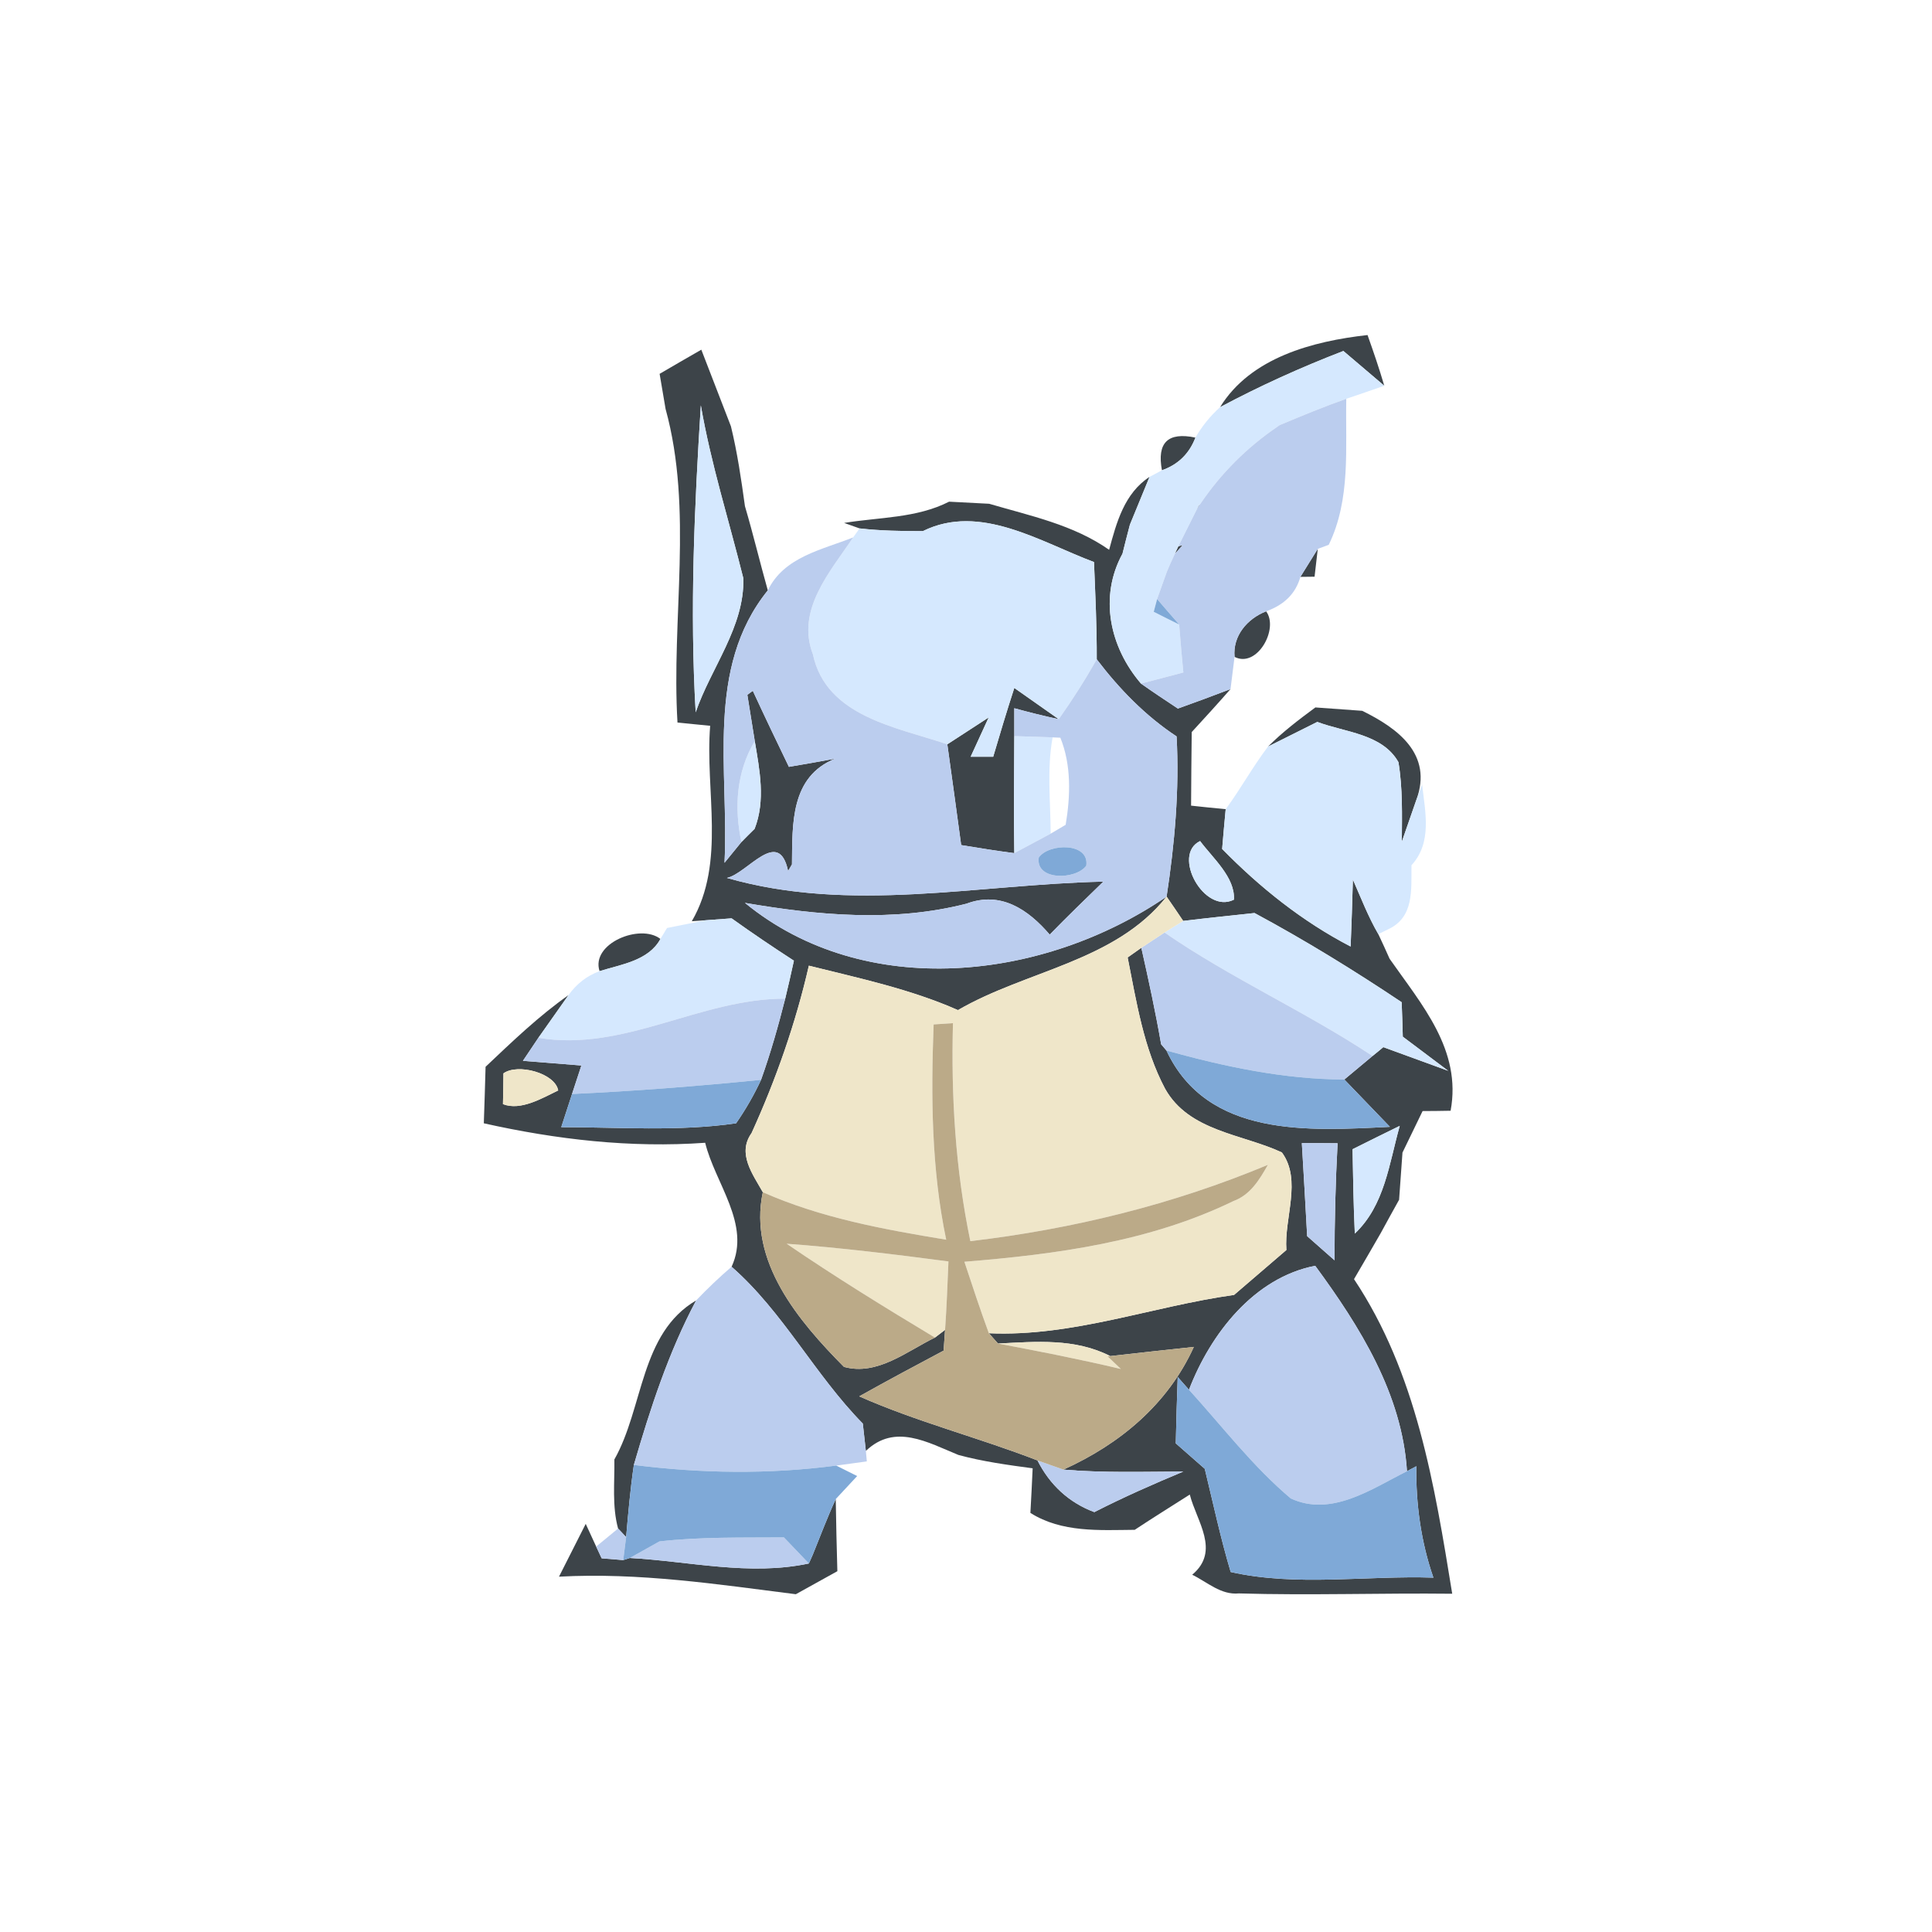 <?xml version="1.0" encoding="UTF-8" ?>
<!DOCTYPE svg PUBLIC "-//W3C//DTD SVG 1.1//EN" "http://www.w3.org/Graphics/SVG/1.1/DTD/svg11.dtd">
<svg width="120pt" height="120pt" viewBox="0 0 120 120" version="1.1" xmlns="http://www.w3.org/2000/svg">
<g id="#3d4449ff">
<path fill="#3d4449" opacity="1.00" d=" M 75.78 25.29 C 77.68 22.20 81.55 21.19 84.94 20.81 C 85.31 21.85 85.67 22.90 85.98 23.96 C 85.34 23.42 84.07 22.34 83.44 21.80 C 80.82 22.81 78.25 23.97 75.78 25.29 Z" />
<path fill="#3d4449" opacity="1.00" d=" M 40.97 23.22 C 41.83 22.71 42.70 22.22 43.56 21.72 C 44.17 23.31 44.79 24.90 45.40 26.48 C 45.80 28.12 46.04 29.78 46.27 31.44 C 46.78 33.17 47.20 34.93 47.69 36.67 C 43.78 41.51 45.29 47.89 45.00 53.59 C 45.26 53.27 45.79 52.62 46.05 52.30 C 46.26 52.09 46.66 51.68 46.87 51.48 C 47.56 49.72 47.18 47.82 46.88 46.03 C 46.76 45.31 46.53 43.87 46.42 43.16 C 46.50 43.09 46.67 42.97 46.76 42.91 C 47.49 44.49 48.24 46.06 49.00 47.63 C 49.96 47.47 50.92 47.30 51.88 47.12 C 49.08 48.24 49.22 51.19 49.19 53.69 L 48.95 54.10 C 48.37 51.34 46.42 54.26 45.15 54.53 C 52.86 56.74 60.71 54.93 68.53 54.76 C 67.41 55.85 66.29 56.93 65.20 58.05 C 63.86 56.49 62.16 55.33 60.03 56.13 C 55.49 57.29 50.83 56.86 46.27 56.08 C 53.75 62.20 64.85 60.90 72.46 55.69 C 69.26 59.73 63.75 60.27 59.50 62.74 C 56.54 61.43 53.36 60.76 50.24 59.98 C 49.42 63.56 48.20 67.04 46.68 70.38 C 45.77 71.65 46.76 72.94 47.38 74.05 C 46.47 78.36 49.60 82.05 52.42 84.90 C 54.49 85.47 56.32 83.93 58.07 83.08 L 58.70 82.60 C 58.68 82.92 58.63 83.57 58.61 83.89 C 56.86 84.82 55.10 85.76 53.37 86.73 C 56.96 88.32 60.78 89.29 64.44 90.71 C 65.20 92.22 66.39 93.33 67.97 93.92 C 69.77 93.00 71.63 92.18 73.50 91.40 C 71.01 91.41 68.52 91.49 66.05 91.28 C 69.55 89.70 72.53 87.23 74.15 83.66 C 72.41 83.84 70.68 84.04 68.96 84.23 C 66.77 83.11 64.35 83.33 61.99 83.45 C 61.85 83.29 61.56 82.97 61.42 82.81 C 66.64 83.04 71.56 81.14 76.65 80.43 C 77.74 79.50 78.82 78.57 79.90 77.64 C 79.75 75.66 80.88 73.30 79.62 71.58 C 77.16 70.43 73.86 70.28 72.37 67.63 C 71.03 65.11 70.59 62.23 70.04 59.47 L 70.89 58.87 C 71.34 60.86 71.77 62.85 72.12 64.86 L 72.45 65.25 C 74.99 70.68 81.29 70.24 86.33 69.99 C 85.39 69.01 84.45 68.03 83.50 67.05 C 83.94 66.68 84.81 65.96 85.25 65.59 C 85.42 65.46 85.75 65.18 85.92 65.04 C 86.92 65.40 88.94 66.14 89.95 66.51 C 89.25 65.98 87.84 64.92 87.13 64.39 C 87.12 63.86 87.08 62.79 87.06 62.25 C 84.10 60.27 81.06 58.40 77.92 56.71 C 76.44 56.87 74.97 57.02 73.49 57.20 C 73.24 56.82 72.72 56.07 72.46 55.69 C 72.96 52.40 73.26 49.07 73.08 45.74 C 71.14 44.46 69.52 42.79 68.12 40.95 C 68.13 38.93 68.03 36.92 67.95 34.91 C 64.63 33.67 60.87 31.23 57.32 32.99 C 56.01 32.99 54.69 32.97 53.39 32.82 L 52.43 32.48 C 54.62 32.12 56.93 32.19 58.95 31.16 C 59.57 31.19 60.82 31.26 61.44 31.29 C 63.99 32.04 66.67 32.59 68.89 34.15 C 69.35 32.45 69.83 30.65 71.40 29.62 C 71.10 30.36 70.48 31.85 70.18 32.59 C 70.06 33.04 69.83 33.94 69.72 34.39 C 68.25 37.08 68.93 40.20 70.87 42.46 C 71.62 42.99 72.39 43.50 73.16 44.01 C 74.25 43.62 75.34 43.22 76.43 42.80 C 75.64 43.70 74.83 44.59 74.02 45.47 C 74.00 46.99 73.99 48.52 73.98 50.04 C 74.52 50.10 75.59 50.21 76.13 50.26 C 76.07 50.88 75.96 52.11 75.91 52.73 C 78.26 55.13 80.90 57.24 83.89 58.79 C 83.95 57.40 83.99 56.02 84.03 54.63 C 84.53 55.76 84.98 56.94 85.61 58.02 C 85.79 58.40 86.14 59.16 86.31 59.55 C 88.31 62.41 90.80 65.22 90.10 68.99 C 89.67 69.00 88.79 69.01 88.36 69.01 C 88.05 69.65 87.42 70.94 87.11 71.59 C 87.04 72.57 86.97 73.54 86.90 74.52 C 86.61 75.04 86.04 76.07 85.76 76.59 C 85.21 77.54 84.66 78.50 84.10 79.45 C 87.98 85.27 89.10 92.22 90.20 98.99 C 85.78 98.94 81.36 99.10 76.95 98.97 C 75.83 99.08 74.98 98.26 74.05 97.81 C 75.82 96.33 74.32 94.49 73.90 92.83 C 72.76 93.56 71.61 94.27 70.48 95.02 C 68.28 95.04 65.95 95.20 64.00 93.97 C 64.04 93.28 64.11 91.89 64.14 91.20 C 62.59 90.99 61.04 90.78 59.53 90.37 C 57.62 89.59 55.58 88.39 53.78 90.12 C 53.73 89.70 53.64 88.84 53.59 88.42 C 50.61 85.39 48.64 81.48 45.44 78.68 C 46.66 76.05 44.41 73.49 43.80 70.98 C 39.16 71.31 34.57 70.78 30.05 69.77 C 30.09 68.60 30.13 67.43 30.16 66.26 C 31.81 64.70 33.45 63.12 35.31 61.81 C 34.84 62.47 33.91 63.80 33.44 64.46 C 33.20 64.82 32.72 65.53 32.48 65.89 C 33.39 65.96 35.20 66.11 36.11 66.18 C 35.97 66.62 35.68 67.50 35.53 67.95 C 35.36 68.46 35.03 69.49 34.86 70.01 C 38.47 70.01 42.12 70.29 45.72 69.77 C 46.31 68.92 46.83 68.02 47.27 67.07 C 47.86 65.42 48.34 63.73 48.77 62.03 C 48.96 61.24 49.14 60.46 49.31 59.67 C 48.00 58.82 46.71 57.95 45.44 57.04 C 45.04 57.07 44.23 57.13 43.82 57.16 L 42.97 57.22 C 45.10 53.55 43.78 49.11 44.11 45.08 C 43.60 45.03 42.58 44.93 42.08 44.88 C 41.69 38.42 43.07 31.68 41.34 25.40 C 41.25 24.85 41.06 23.76 40.97 23.22 M 43.53 25.18 C 43.13 31.52 42.84 37.89 43.21 44.24 C 44.16 41.47 46.25 38.94 46.17 35.92 C 45.28 32.34 44.16 28.82 43.53 25.18 M 76.64 55.88 C 76.73 54.50 75.32 53.29 74.54 52.24 C 72.76 53.09 74.79 56.81 76.64 55.88 M 31.27 66.67 C 31.27 67.15 31.25 68.10 31.24 68.58 C 32.34 69.01 33.67 68.21 34.67 67.73 C 34.48 66.65 32.15 66.03 31.27 66.67 M 86.00 67.00 C 86.64 67.61 86.64 67.61 86.00 67.00 C 85.38 66.38 85.38 66.38 86.00 67.00 M 88.27 67.25 C 88.88 67.85 88.88 67.85 88.27 67.25 M 80.86 71.00 C 80.97 72.92 81.09 74.85 81.19 76.78 C 81.61 77.16 82.47 77.90 82.89 78.28 C 82.89 75.85 82.95 73.43 83.08 71.01 C 82.53 71.00 81.41 71.00 80.86 71.00 M 84.01 71.38 C 84.04 73.12 84.07 74.87 84.15 76.62 C 86.01 74.86 86.28 72.27 86.94 69.93 C 86.21 70.29 84.74 71.01 84.01 71.38 M 73.85 86.32 L 73.15 85.53 C 73.10 86.90 73.06 88.27 73.03 89.65 C 73.48 90.04 74.38 90.83 74.83 91.23 C 75.35 93.37 75.81 95.53 76.44 97.64 C 80.53 98.56 84.85 97.85 89.03 97.99 C 88.26 95.76 87.94 93.43 87.97 91.07 L 87.39 91.38 C 87.09 86.59 84.46 82.39 81.69 78.62 C 77.88 79.36 75.18 82.86 73.85 86.32 Z" />
<path fill="#3d4449" opacity="1.00" d=" M 79.44 26.43 L 79.59 26.36 L 79.46 26.42 L 79.32 26.52 L 79.44 26.43 Z" />
<path fill="#3d4449" opacity="1.00" d=" M 72.17 29.21 C 71.85 27.49 72.54 26.82 74.25 27.18 C 73.87 28.18 73.17 28.86 72.17 29.21 Z" />
<path fill="#3d4449" opacity="1.00" d=" M 74.44 31.44 L 74.56 31.29 L 74.44 31.48 L 74.34 31.63 L 74.44 31.44 Z" />
<path fill="#3d4449" opacity="1.00" d=" M 73.19 33.93 L 73.46 33.86 C 73.34 33.99 73.09 34.27 72.97 34.40 L 73.19 33.93 Z" />
<path fill="#3d4449" opacity="1.00" d=" M 80.77 35.83 C 81.04 35.39 81.58 34.52 81.85 34.09 C 81.80 34.52 81.70 35.39 81.65 35.82 L 80.77 35.83 Z" />
<path fill="#3d4449" opacity="1.00" d=" M 72.47 35.53 C 72.52 35.42 72.61 35.20 72.66 35.08 C 72.61 35.20 72.52 35.42 72.47 35.53 Z" />
<path fill="#3d4449" opacity="1.00" d=" M 76.68 40.80 C 76.56 39.49 77.47 38.43 78.64 37.97 C 79.45 39.05 78.08 41.52 76.68 40.80 Z" />
<path fill="#3d4449" opacity="1.00" d=" M 61.69 47.00 C 62.11 45.57 62.54 44.15 63.00 42.73 C 63.69 43.21 65.07 44.18 65.76 44.67 C 64.83 44.47 63.91 44.24 63.00 43.99 C 63.00 44.42 63.00 45.29 63.00 45.72 C 62.99 48.15 62.96 50.57 63.00 52.99 C 61.90 52.85 60.80 52.67 59.70 52.49 C 59.42 50.40 59.13 48.32 58.84 46.23 C 59.48 45.81 60.77 44.98 61.41 44.56 C 61.13 45.17 60.57 46.39 60.29 47.00 L 61.69 47.00 Z" />
<path fill="#3d4449" opacity="1.00" d=" M 78.76 46.37 C 79.66 45.47 80.67 44.70 81.70 43.94 C 82.42 43.99 83.88 44.10 84.61 44.15 C 86.81 45.23 89.02 46.84 87.97 49.69 C 87.75 50.34 87.29 51.63 87.07 52.28 C 87.08 50.63 87.13 48.97 86.86 47.34 C 85.86 45.57 83.54 45.49 81.82 44.84 C 81.06 45.22 79.53 45.99 78.76 46.37 Z" />
<path fill="#3d4449" opacity="1.00" d=" M 55.18 54.24 C 55.77 54.75 55.77 54.75 55.18 54.24 Z" />
<path fill="#3d4449" opacity="1.00" d=" M 37.24 60.32 C 36.68 58.60 39.77 57.34 41.02 58.32 C 40.28 59.68 38.57 59.90 37.24 60.32 Z" />
<path fill="#3d4449" opacity="1.00" d=" M 38.16 90.65 C 39.98 87.43 39.75 82.82 43.24 80.77 C 41.52 84.00 40.39 87.49 39.37 90.99 C 39.15 92.48 39.02 93.97 38.89 95.47 L 38.39 94.94 C 38.01 93.54 38.18 92.08 38.16 90.65 Z" />
<path fill="#3d4449" opacity="1.00" d=" M 50.48 96.57 C 50.95 95.41 51.39 94.24 51.91 93.11 C 51.93 94.61 51.97 96.10 52.01 97.59 C 51.36 97.95 50.07 98.67 49.43 99.02 C 44.54 98.40 39.68 97.66 34.72 97.93 C 35.14 97.11 35.97 95.47 36.38 94.65 L 37.03 96.06 L 37.37 96.79 C 37.71 96.82 38.38 96.87 38.71 96.90 L 39.12 96.77 C 42.81 96.97 46.55 97.90 50.24 97.11 L 50.48 96.57 Z" />
</g>
<g id="#d5e8feff">
<path fill="#d5e8fe" opacity="1.00" d=" M 75.78 25.29 C 78.25 23.97 80.82 22.81 83.44 21.80 C 84.07 22.34 85.34 23.42 85.98 23.96 C 85.39 24.17 84.21 24.57 83.62 24.77 C 82.26 25.25 80.92 25.80 79.59 26.36 L 79.44 26.43 L 79.32 26.52 C 77.44 27.80 75.83 29.41 74.56 31.29 L 74.44 31.44 L 74.34 31.63 C 74.05 32.21 73.47 33.36 73.19 33.93 L 72.97 34.40 L 72.66 35.08 C 72.61 35.20 72.52 35.42 72.47 35.53 C 72.32 35.95 72.02 36.79 71.87 37.21 L 71.66 38.00 C 72.06 38.20 72.84 38.60 73.24 38.79 C 73.32 39.78 73.40 40.78 73.50 41.77 C 72.84 41.94 71.52 42.29 70.87 42.46 C 68.93 40.20 68.25 37.08 69.72 34.39 C 69.83 33.94 70.06 33.04 70.18 32.59 C 70.48 31.85 71.10 30.36 71.40 29.62 C 71.60 29.51 71.98 29.31 72.17 29.21 C 73.17 28.86 73.87 28.18 74.25 27.18 C 74.66 26.47 75.17 25.84 75.78 25.29 Z" />
<path fill="#d5e8fe" opacity="1.00" d=" M 43.53 25.18 C 44.16 28.82 45.28 32.34 46.17 35.92 C 46.25 38.94 44.16 41.47 43.21 44.24 C 42.84 37.89 43.13 31.52 43.53 25.18 Z" />
<path fill="#d5e8fe" opacity="1.00" d=" M 57.32 32.99 C 60.87 31.23 64.63 33.67 67.95 34.91 C 68.03 36.92 68.13 38.93 68.12 40.95 C 67.40 42.23 66.61 43.47 65.76 44.67 C 65.07 44.18 63.69 43.21 63.00 42.73 C 62.54 44.15 62.11 45.57 61.69 47.00 L 60.29 47.00 C 60.57 46.39 61.13 45.17 61.41 44.56 C 60.77 44.98 59.48 45.81 58.84 46.23 C 55.69 45.16 51.32 44.52 50.49 40.64 C 49.43 37.87 51.57 35.51 52.99 33.38 L 53.39 32.82 C 54.69 32.97 56.01 32.99 57.32 32.99 Z" />
<path fill="#d5e8fe" opacity="1.00" d=" M 81.82 44.84 C 83.54 45.49 85.86 45.57 86.86 47.34 C 87.13 48.97 87.08 50.63 87.07 52.28 C 87.29 51.63 87.75 50.34 87.97 49.69 L 88.33 48.73 C 88.52 50.42 88.97 52.33 87.67 53.74 C 87.65 55.27 87.85 56.98 86.20 57.73 L 85.61 58.02 C 84.98 56.94 84.53 55.76 84.03 54.63 C 83.99 56.02 83.95 57.40 83.89 58.79 C 80.90 57.24 78.26 55.13 75.91 52.73 C 75.96 52.11 76.07 50.88 76.13 50.26 C 77.06 49.00 77.81 47.62 78.76 46.37 C 79.53 45.99 81.06 45.22 81.82 44.84 M 85.25 52.31 C 85.77 52.80 85.77 52.80 85.25 52.31 Z" />
<path fill="#d5e8fe" opacity="1.00" d=" M 46.05 52.30 C 45.59 50.16 45.74 47.93 46.88 46.03 C 47.18 47.82 47.56 49.72 46.87 51.48 C 46.66 51.68 46.26 52.09 46.05 52.30 Z" />
<path fill="#d5e8fe" opacity="1.00" d=" M 63.00 45.72 C 63.60 45.74 64.79 45.78 65.38 45.80 C 65.02 47.77 65.25 49.79 65.26 51.78 C 64.70 52.08 63.57 52.69 63.00 52.99 C 62.96 50.57 62.99 48.15 63.00 45.72 Z" />
<path fill="#d5e8fe" opacity="1.00" d=" M 76.64 55.88 C 74.79 56.81 72.76 53.09 74.54 52.24 C 75.32 53.29 76.73 54.50 76.64 55.88 Z" />
<path fill="#d5e8fe" opacity="1.00" d=" M 43.82 57.16 C 44.23 57.13 45.04 57.07 45.44 57.04 C 46.71 57.95 48.00 58.82 49.31 59.67 C 49.14 60.46 48.96 61.24 48.77 62.03 C 43.50 62.01 38.76 65.36 33.44 64.46 C 33.91 63.80 34.84 62.47 35.31 61.81 C 35.81 61.11 36.45 60.61 37.24 60.32 C 38.57 59.90 40.28 59.68 41.02 58.32 L 41.43 57.64 C 42.03 57.52 43.23 57.28 43.82 57.16 Z" />
<path fill="#d5e8fe" opacity="1.00" d=" M 73.49 57.20 C 74.97 57.02 76.44 56.87 77.92 56.71 C 81.06 58.40 84.10 60.27 87.06 62.25 C 87.08 62.79 87.12 63.86 87.13 64.39 C 87.84 64.92 89.25 65.98 89.95 66.51 C 88.94 66.14 86.92 65.40 85.92 65.04 C 85.75 65.18 85.42 65.46 85.25 65.59 C 81.07 62.82 76.46 60.77 72.33 57.92 L 73.49 57.20 Z" />
<path fill="#d5e8fe" opacity="1.00" d=" M 86.00 67.00 C 85.38 66.38 85.38 66.38 86.00 67.00 Z" />
<path fill="#d5e8fe" opacity="1.00" d=" M 86.00 67.00 C 86.64 67.61 86.64 67.61 86.00 67.00 Z" />
<path fill="#d5e8fe" opacity="1.00" d=" M 88.27 67.25 C 88.88 67.85 88.88 67.85 88.27 67.25 Z" />
<path fill="#d5e8fe" opacity="1.00" d=" M 84.01 71.38 C 84.74 71.01 86.21 70.29 86.94 69.93 C 86.28 72.27 86.01 74.86 84.15 76.62 C 84.07 74.87 84.04 73.12 84.01 71.38 Z" />
</g>
<g id="#bbcdeeff">
<path fill="#bbcdee" opacity="1.00" d=" M 79.59 26.36 C 80.92 25.80 82.26 25.25 83.62 24.77 C 83.56 27.82 83.91 31.00 82.53 33.84 L 81.85 34.09 C 81.58 34.52 81.04 35.39 80.77 35.83 C 80.48 36.86 79.77 37.57 78.64 37.97 C 77.47 38.43 76.56 39.49 76.68 40.80 C 76.62 41.30 76.49 42.30 76.43 42.80 C 75.34 43.22 74.25 43.62 73.16 44.01 C 72.39 43.50 71.62 42.99 70.87 42.46 C 71.52 42.29 72.84 41.94 73.50 41.77 C 73.40 40.78 73.32 39.78 73.24 38.79 C 72.90 38.40 72.21 37.61 71.87 37.21 C 72.02 36.79 72.32 35.95 72.47 35.53 C 72.52 35.42 72.61 35.20 72.66 35.08 L 72.97 34.40 C 73.09 34.27 73.34 33.99 73.46 33.86 L 73.19 33.93 C 73.47 33.36 74.05 32.21 74.34 31.63 L 74.44 31.48 L 74.56 31.29 C 75.83 29.41 77.44 27.80 79.32 26.52 L 79.46 26.42 L 79.59 26.36 Z" />
<path fill="#bbcdee" opacity="1.00" d=" M 47.69 36.67 C 48.70 34.58 51.06 34.15 52.99 33.38 C 51.57 35.51 49.43 37.87 50.49 40.64 C 51.32 44.52 55.69 45.16 58.84 46.23 C 59.13 48.32 59.42 50.40 59.70 52.49 C 60.80 52.67 61.90 52.85 63.00 52.99 C 63.57 52.69 64.70 52.08 65.26 51.78 C 65.49 51.64 65.96 51.37 66.19 51.23 C 66.49 49.44 66.55 47.52 65.86 45.82 L 65.38 45.80 C 64.79 45.78 63.60 45.74 63.00 45.72 C 63.00 45.29 63.00 44.42 63.00 43.99 C 63.91 44.24 64.83 44.47 65.76 44.67 C 66.61 43.47 67.40 42.23 68.12 40.95 C 69.52 42.79 71.14 44.46 73.08 45.74 C 73.26 49.07 72.96 52.40 72.46 55.69 C 64.85 60.90 53.75 62.20 46.27 56.08 C 50.83 56.86 55.49 57.29 60.03 56.13 C 62.16 55.33 63.86 56.49 65.20 58.05 C 66.29 56.93 67.41 55.85 68.53 54.76 C 60.71 54.93 52.86 56.74 45.15 54.53 C 46.42 54.26 48.37 51.34 48.95 54.10 L 49.19 53.69 C 49.22 51.19 49.08 48.24 51.88 47.12 C 50.92 47.30 49.96 47.47 49.00 47.63 C 48.24 46.06 47.49 44.49 46.76 42.91 C 46.67 42.97 46.50 43.09 46.42 43.16 C 46.53 43.87 46.76 45.31 46.88 46.03 C 45.74 47.93 45.59 50.16 46.05 52.30 C 45.79 52.62 45.26 53.27 45.00 53.59 C 45.29 47.89 43.78 41.51 47.69 36.67 M 64.52 53.26 C 64.30 54.71 66.82 54.66 67.47 53.77 C 67.68 52.32 65.16 52.36 64.52 53.26 M 55.18 54.24 C 55.77 54.75 55.77 54.75 55.18 54.24 Z" />
<path fill="#bbcdee" opacity="1.00" d=" M 70.89 58.87 C 71.25 58.63 71.97 58.16 72.33 57.92 C 76.46 60.77 81.07 62.82 85.25 65.59 C 84.81 65.96 83.94 66.68 83.50 67.05 C 79.75 67.04 76.05 66.25 72.45 65.25 L 72.12 64.86 C 71.77 62.85 71.34 60.86 70.89 58.87 Z" />
<path fill="#bbcdee" opacity="1.00" d=" M 33.44 64.46 C 38.76 65.36 43.50 62.01 48.77 62.03 C 48.34 63.73 47.86 65.42 47.27 67.07 C 43.37 67.46 39.45 67.77 35.53 67.95 C 35.68 67.50 35.97 66.62 36.11 66.18 C 35.20 66.11 33.39 65.96 32.48 65.89 C 32.72 65.53 33.20 64.82 33.44 64.46 Z" />
<path fill="#bbcdee" opacity="1.00" d=" M 80.86 71.00 C 81.41 71.00 82.53 71.00 83.08 71.01 C 82.95 73.43 82.89 75.85 82.89 78.28 C 82.47 77.90 81.61 77.16 81.19 76.78 C 81.09 74.85 80.97 72.92 80.86 71.00 Z" />
<path fill="#bbcdee" opacity="1.00" d=" M 45.44 78.68 C 48.64 81.48 50.61 85.39 53.59 88.42 C 53.64 88.84 53.73 89.70 53.78 90.12 L 53.84 90.77 C 53.37 90.83 52.42 90.97 51.94 91.03 C 47.77 91.58 43.54 91.52 39.37 90.99 C 40.39 87.49 41.52 84.00 43.24 80.77 C 43.94 80.04 44.67 79.34 45.44 78.68 Z" />
<path fill="#bbcdee" opacity="1.00" d=" M 73.85 86.32 C 75.18 82.86 77.88 79.36 81.69 78.62 C 84.46 82.39 87.09 86.59 87.39 91.38 C 85.19 92.48 82.70 94.24 80.17 93.07 C 77.81 91.08 75.92 88.60 73.85 86.32 Z" />
<path fill="#bbcdee" opacity="1.00" d=" M 64.44 90.71 C 64.84 90.85 65.64 91.13 66.05 91.28 C 68.52 91.49 71.01 91.41 73.50 91.40 C 71.63 92.18 69.77 93.00 67.97 93.92 C 66.39 93.33 65.20 92.22 64.44 90.71 Z" />
<path fill="#bbcdee" opacity="1.00" d=" M 38.39 94.94 L 38.89 95.47 C 38.85 95.82 38.76 96.54 38.71 96.90 C 38.38 96.87 37.71 96.82 37.37 96.79 L 37.03 96.06 C 37.37 95.78 38.05 95.22 38.39 94.94 Z" />
<path fill="#bbcdee" opacity="1.00" d=" M 40.96 95.74 C 43.52 95.45 46.11 95.51 48.69 95.49 C 49.08 95.90 49.85 96.70 50.24 97.11 C 46.55 97.90 42.81 96.97 39.12 96.77 C 39.58 96.51 40.50 96.00 40.96 95.74 Z" />
</g>
<g id="#7fa9d7ff">
<path fill="#7fa9d7" opacity="1.00" d=" M 71.87 37.21 C 72.21 37.61 72.90 38.40 73.24 38.79 C 72.84 38.60 72.06 38.20 71.66 38.00 L 71.87 37.21 Z" />
<path fill="#7fa9d7" opacity="1.00" d=" M 85.25 52.31 C 85.77 52.80 85.77 52.80 85.25 52.31 Z" />
<path fill="#7fa9d7" opacity="1.00" d=" M 64.52 53.26 C 65.16 52.36 67.68 52.32 67.47 53.77 C 66.82 54.66 64.30 54.71 64.52 53.26 Z" />
<path fill="#7fa9d7" opacity="1.00" d=" M 72.45 65.25 C 76.05 66.25 79.75 67.04 83.50 67.05 C 84.45 68.03 85.39 69.01 86.33 69.99 C 81.29 70.24 74.99 70.68 72.45 65.25 Z" />
<path fill="#7fa9d7" opacity="1.00" d=" M 35.53 67.95 C 39.45 67.77 43.37 67.46 47.27 67.07 C 46.83 68.02 46.31 68.92 45.72 69.77 C 42.12 70.29 38.47 70.01 34.86 70.01 C 35.03 69.49 35.36 68.46 35.53 67.95 Z" />
<path fill="#7fa9d7" opacity="1.00" d=" M 73.15 85.53 L 73.85 86.32 C 75.92 88.60 77.81 91.08 80.17 93.07 C 82.70 94.24 85.19 92.48 87.39 91.38 L 87.97 91.07 C 87.94 93.43 88.26 95.76 89.03 97.99 C 84.85 97.85 80.53 98.56 76.44 97.64 C 75.81 95.53 75.35 93.37 74.83 91.23 C 74.38 90.83 73.48 90.04 73.03 89.65 C 73.06 88.27 73.10 86.90 73.15 85.53 Z" />
<path fill="#7fa9d7" opacity="1.00" d=" M 38.89 95.47 C 39.02 93.97 39.15 92.48 39.37 90.99 C 43.54 91.52 47.77 91.58 51.94 91.03 L 53.24 91.68 L 51.91 93.11 C 51.39 94.24 50.95 95.41 50.48 96.57 L 50.24 97.11 C 49.85 96.70 49.08 95.90 48.69 95.49 C 46.11 95.51 43.52 95.45 40.96 95.74 C 40.50 96.00 39.58 96.51 39.12 96.77 L 38.71 96.90 C 38.76 96.54 38.85 95.82 38.89 95.47 Z" />
</g>
<g id="#efe6c9ff">
<path fill="#efe6c9" opacity="1.00" d=" M 72.46 55.69 C 72.72 56.07 73.24 56.82 73.49 57.20 L 72.33 57.92 C 71.97 58.16 71.25 58.63 70.89 58.87 L 70.04 59.47 C 70.59 62.23 71.03 65.11 72.37 67.63 C 73.86 70.28 77.16 70.43 79.62 71.58 C 80.88 73.30 79.75 75.66 79.90 77.64 C 78.82 78.57 77.74 79.50 76.65 80.43 C 71.56 81.14 66.64 83.04 61.42 82.81 C 60.88 81.34 60.39 79.85 59.90 78.37 C 65.60 77.91 71.41 77.13 76.61 74.60 C 77.66 74.22 78.23 73.27 78.75 72.35 C 72.84 74.82 66.63 76.34 60.27 77.09 C 59.34 72.63 59.07 68.08 59.19 63.55 L 57.99 63.63 C 57.82 68.10 57.85 72.60 58.77 77.00 C 54.89 76.36 50.99 75.65 47.38 74.05 C 46.76 72.94 45.77 71.65 46.68 70.38 C 48.20 67.04 49.42 63.56 50.24 59.98 C 53.36 60.76 56.54 61.43 59.50 62.74 C 63.75 60.27 69.26 59.73 72.46 55.69 Z" />
<path fill="#efe6c9" opacity="1.00" d=" M 31.27 66.67 C 32.15 66.03 34.48 66.65 34.67 67.73 C 33.67 68.21 32.34 69.01 31.24 68.58 C 31.25 68.10 31.27 67.15 31.27 66.67 Z" />
<path fill="#efe6c9" opacity="1.00" d=" M 48.86 77.25 C 52.22 77.50 55.57 77.91 58.91 78.35 C 58.85 79.76 58.80 81.18 58.70 82.60 L 58.07 83.08 C 54.96 81.21 51.86 79.30 48.86 77.25 Z" />
<path fill="#efe6c9" opacity="1.00" d=" M 61.99 83.45 C 64.35 83.33 66.77 83.11 68.96 84.23 L 68.80 84.25 L 69.62 85.03 C 67.09 84.43 64.54 83.93 61.99 83.45 Z" />
</g>
<g id="#bbaa88ff">
<path fill="#bbaa88" opacity="1.00" d=" M 57.99 63.63 L 59.19 63.55 C 59.07 68.08 59.34 72.63 60.27 77.09 C 66.63 76.34 72.84 74.82 78.75 72.35 C 78.23 73.27 77.66 74.22 76.61 74.60 C 71.41 77.13 65.60 77.91 59.90 78.37 C 60.39 79.85 60.88 81.34 61.42 82.81 C 61.56 82.97 61.85 83.29 61.99 83.45 C 64.54 83.93 67.09 84.43 69.62 85.03 L 68.80 84.25 L 68.96 84.23 C 70.68 84.04 72.41 83.84 74.15 83.66 C 72.53 87.23 69.55 89.70 66.05 91.28 C 65.64 91.13 64.84 90.85 64.44 90.71 C 60.78 89.29 56.96 88.32 53.37 86.73 C 55.10 85.76 56.86 84.82 58.61 83.89 C 58.63 83.57 58.68 82.92 58.70 82.60 C 58.80 81.18 58.85 79.76 58.91 78.35 C 55.57 77.91 52.22 77.50 48.86 77.25 C 51.86 79.30 54.96 81.21 58.07 83.08 C 56.32 83.93 54.49 85.47 52.42 84.90 C 49.60 82.05 46.47 78.36 47.38 74.05 C 50.99 75.65 54.89 76.36 58.77 77.00 C 57.85 72.60 57.82 68.10 57.99 63.63 Z" />
</g>
</svg>
